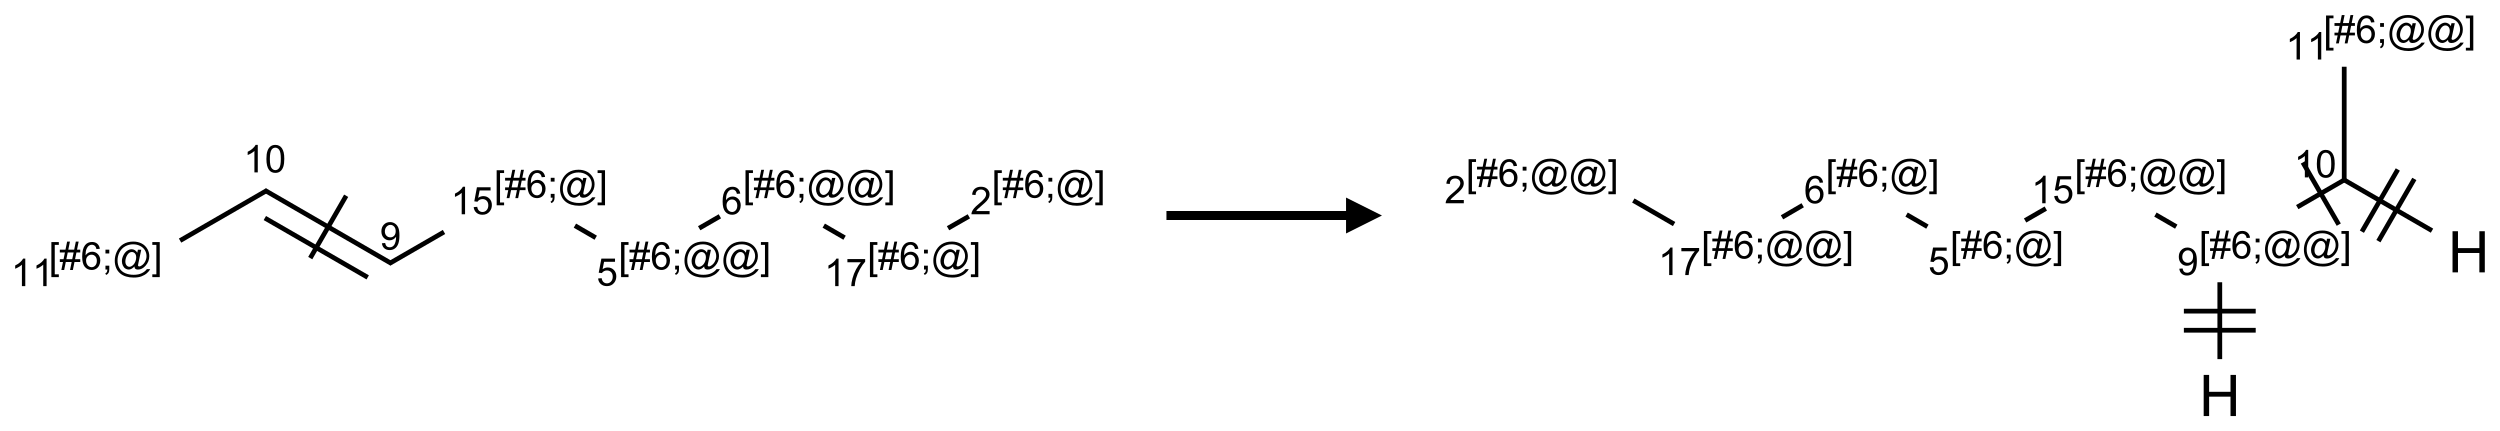 <?xml version="1.0" encoding="UTF-8"?>
<svg xmlns="http://www.w3.org/2000/svg" xmlns:xlink="http://www.w3.org/1999/xlink" width="696" height="120" viewBox="0 0 696 120">
<defs>
<g>
<g id="glyph-0-0">
<path d="M 1.332 0 L 1.332 -6.668 L 6.668 -6.668 L 6.668 0 Z M 1.5 -0.168 L 6.5 -0.168 L 6.5 -6.5 L 1.5 -6.5 Z M 1.5 -0.168 "/>
</g>
<g id="glyph-0-1">
<path d="M 0.582 -1.766 L 1.484 -1.848 C 1.562 -1.426 1.707 -1.117 1.922 -0.926 C 2.137 -0.734 2.414 -0.641 2.75 -0.641 C 3.039 -0.641 3.289 -0.707 3.508 -0.84 C 3.727 -0.973 3.902 -1.148 4.043 -1.367 C 4.18 -1.586 4.297 -1.887 4.391 -2.262 C 4.484 -2.637 4.531 -3.016 4.531 -3.406 C 4.531 -3.449 4.531 -3.512 4.527 -3.594 C 4.34 -3.297 4.082 -3.055 3.758 -2.867 C 3.434 -2.68 3.082 -2.59 2.703 -2.59 C 2.07 -2.59 1.535 -2.816 1.098 -3.277 C 0.66 -3.734 0.441 -4.34 0.441 -5.09 C 0.441 -5.863 0.672 -6.484 1.129 -6.957 C 1.586 -7.43 2.156 -7.668 2.844 -7.668 C 3.34 -7.668 3.793 -7.531 4.207 -7.266 C 4.617 -7 4.93 -6.617 5.145 -6.121 C 5.355 -5.629 5.465 -4.91 5.465 -3.973 C 5.465 -2.996 5.359 -2.223 5.145 -1.645 C 4.934 -1.066 4.617 -0.625 4.199 -0.324 C 3.781 -0.02 3.293 0.129 2.73 0.129 C 2.133 0.129 1.645 -0.035 1.266 -0.367 C 0.887 -0.699 0.66 -1.164 0.582 -1.766 Z M 4.422 -5.137 C 4.422 -5.676 4.277 -6.102 3.992 -6.418 C 3.707 -6.734 3.359 -6.891 2.957 -6.891 C 2.543 -6.891 2.18 -6.719 1.871 -6.379 C 1.562 -6.039 1.406 -5.598 1.406 -5.059 C 1.406 -4.57 1.555 -4.176 1.848 -3.871 C 2.141 -3.566 2.5 -3.418 2.934 -3.418 C 3.367 -3.418 3.723 -3.57 4.004 -3.871 C 4.281 -4.176 4.422 -4.598 4.422 -5.137 Z M 4.422 -5.137 "/>
</g>
<g id="glyph-0-2">
<path d="M 3.973 0 L 3.035 0 L 3.035 -5.973 C 2.809 -5.758 2.516 -5.543 2.148 -5.328 C 1.781 -5.113 1.453 -4.953 1.16 -4.844 L 1.16 -5.75 C 1.684 -5.996 2.145 -6.297 2.535 -6.645 C 2.93 -6.996 3.207 -7.336 3.371 -7.668 L 3.973 -7.668 Z M 3.973 0 "/>
</g>
<g id="glyph-0-3">
<path d="M 0.441 -3.766 C 0.441 -4.668 0.535 -5.395 0.723 -5.945 C 0.906 -6.496 1.184 -6.922 1.551 -7.219 C 1.918 -7.516 2.375 -7.668 2.934 -7.668 C 3.344 -7.668 3.703 -7.586 4.012 -7.418 C 4.32 -7.254 4.574 -7.016 4.777 -6.707 C 4.977 -6.395 5.137 -6.016 5.25 -5.57 C 5.363 -5.125 5.422 -4.523 5.422 -3.766 C 5.422 -2.871 5.328 -2.148 5.145 -1.598 C 4.961 -1.047 4.688 -0.621 4.32 -0.32 C 3.953 -0.02 3.492 0.129 2.934 0.129 C 2.195 0.129 1.617 -0.133 1.199 -0.66 C 0.695 -1.297 0.441 -2.332 0.441 -3.766 Z M 1.406 -3.766 C 1.406 -2.512 1.555 -1.68 1.848 -1.262 C 2.141 -0.848 2.5 -0.641 2.934 -0.641 C 3.363 -0.641 3.727 -0.848 4.02 -1.266 C 4.312 -1.684 4.457 -2.516 4.457 -3.766 C 4.457 -5.023 4.312 -5.859 4.02 -6.27 C 3.727 -6.684 3.359 -6.891 2.922 -6.891 C 2.492 -6.891 2.148 -6.707 1.891 -6.344 C 1.566 -5.879 1.406 -5.02 1.406 -3.766 Z M 1.406 -3.766 "/>
</g>
<g id="glyph-0-4">
<path d="M 0.723 2.121 L 0.723 -7.637 L 2.793 -7.637 L 2.793 -6.859 L 1.66 -6.859 L 1.66 1.344 L 2.793 1.344 L 2.793 2.121 Z M 0.723 2.121 "/>
</g>
<g id="glyph-0-5">
<path d="M 0.535 0.129 L 0.988 -2.09 L 0.109 -2.09 L 0.109 -2.863 L 1.145 -2.863 L 1.531 -4.754 L 0.109 -4.754 L 0.109 -5.531 L 1.688 -5.531 L 2.141 -7.766 L 2.922 -7.766 L 2.469 -5.531 L 4.109 -5.531 L 4.562 -7.766 L 5.348 -7.766 L 4.895 -5.531 L 5.797 -5.531 L 5.797 -4.754 L 4.738 -4.754 L 4.348 -2.863 L 5.797 -2.863 L 5.797 -2.09 L 4.191 -2.09 L 3.738 0.129 L 2.957 0.129 L 3.406 -2.09 L 1.77 -2.09 L 1.316 0.129 Z M 1.926 -2.863 L 3.562 -2.863 L 3.953 -4.754 L 2.312 -4.754 Z M 1.926 -2.863 "/>
</g>
<g id="glyph-0-6">
<path d="M 5.309 -5.766 L 4.375 -5.691 C 4.293 -6.059 4.172 -6.328 4.02 -6.496 C 3.766 -6.762 3.453 -6.895 3.082 -6.895 C 2.785 -6.895 2.523 -6.812 2.297 -6.645 C 2 -6.43 1.77 -6.117 1.598 -5.703 C 1.43 -5.289 1.34 -4.703 1.332 -3.938 C 1.559 -4.281 1.836 -4.535 2.16 -4.703 C 2.488 -4.871 2.828 -4.953 3.188 -4.953 C 3.812 -4.953 4.344 -4.723 4.785 -4.262 C 5.223 -3.801 5.441 -3.207 5.441 -2.48 C 5.441 -2 5.34 -1.555 5.133 -1.145 C 4.926 -0.73 4.641 -0.418 4.281 -0.199 C 3.922 0.02 3.512 0.129 3.051 0.129 C 2.27 0.129 1.633 -0.156 1.141 -0.73 C 0.648 -1.305 0.402 -2.254 0.402 -3.574 C 0.402 -5.051 0.672 -6.121 1.219 -6.793 C 1.695 -7.375 2.336 -7.668 3.141 -7.668 C 3.742 -7.668 4.234 -7.5 4.617 -7.16 C 5 -6.824 5.23 -6.359 5.309 -5.766 Z M 1.48 -2.473 C 1.48 -2.152 1.547 -1.844 1.684 -1.547 C 1.82 -1.25 2.016 -1.027 2.262 -0.871 C 2.508 -0.719 2.766 -0.641 3.035 -0.641 C 3.434 -0.641 3.773 -0.801 4.059 -1.121 C 4.344 -1.441 4.484 -1.875 4.484 -2.422 C 4.484 -2.949 4.344 -3.367 4.062 -3.668 C 3.781 -3.973 3.426 -4.125 3 -4.125 C 2.578 -4.125 2.219 -3.973 1.922 -3.668 C 1.625 -3.363 1.48 -2.969 1.48 -2.473 Z M 1.48 -2.473 "/>
</g>
<g id="glyph-0-7">
<path d="M 0.949 -4.465 L 0.949 -5.531 L 2.016 -5.531 L 2.016 -4.465 Z M 0.949 0 L 0.949 -1.066 L 2.016 -1.066 L 2.016 0 C 2.016 0.391 1.945 0.711 1.809 0.949 C 1.668 1.191 1.449 1.379 1.145 1.512 L 0.887 1.109 C 1.082 1.023 1.23 0.895 1.324 0.727 C 1.418 0.559 1.469 0.316 1.48 0 Z M 0.949 0 "/>
</g>
<g id="glyph-0-8">
<path d="M 6.047 -0.848 C 5.82 -0.59 5.57 -0.379 5.289 -0.223 C 5.008 -0.062 4.73 0.016 4.449 0.016 C 4.141 0.016 3.84 -0.074 3.547 -0.254 C 3.254 -0.434 3.02 -0.715 2.836 -1.09 C 2.652 -1.465 2.562 -1.875 2.562 -2.324 C 2.562 -2.875 2.703 -3.43 2.988 -3.98 C 3.27 -4.535 3.621 -4.953 4.043 -5.23 C 4.461 -5.508 4.871 -5.645 5.266 -5.645 C 5.566 -5.645 5.855 -5.566 6.129 -5.41 C 6.402 -5.25 6.641 -5.012 6.84 -4.688 L 7.016 -5.496 L 7.949 -5.496 L 7.199 -2 C 7.094 -1.516 7.043 -1.246 7.043 -1.191 C 7.043 -1.098 7.078 -1.02 7.148 -0.949 C 7.219 -0.883 7.305 -0.848 7.406 -0.848 C 7.59 -0.848 7.832 -0.953 8.129 -1.168 C 8.527 -1.445 8.84 -1.816 9.07 -2.285 C 9.301 -2.75 9.418 -3.234 9.418 -3.73 C 9.418 -4.309 9.27 -4.852 8.973 -5.355 C 8.676 -5.859 8.23 -6.262 7.645 -6.562 C 7.055 -6.863 6.406 -7.016 5.691 -7.016 C 4.879 -7.016 4.137 -6.824 3.465 -6.445 C 2.793 -6.066 2.273 -5.52 1.902 -4.809 C 1.535 -4.098 1.348 -3.34 1.348 -2.527 C 1.348 -1.676 1.535 -0.941 1.902 -0.328 C 2.273 0.285 2.809 0.742 3.508 1.035 C 4.207 1.328 4.984 1.473 5.832 1.473 C 6.742 1.473 7.504 1.32 8.121 1.016 C 8.734 0.711 9.195 0.34 9.5 -0.098 L 10.441 -0.098 C 10.266 0.266 9.961 0.637 9.531 1.016 C 9.102 1.395 8.59 1.695 7.996 1.914 C 7.402 2.133 6.688 2.246 5.848 2.246 C 5.078 2.246 4.367 2.145 3.715 1.949 C 3.066 1.75 2.512 1.453 2.051 1.055 C 1.594 0.656 1.25 0.199 1.016 -0.316 C 0.723 -0.973 0.578 -1.684 0.578 -2.441 C 0.578 -3.289 0.75 -4.098 1.098 -4.863 C 1.523 -5.805 2.125 -6.527 2.902 -7.027 C 3.684 -7.527 4.629 -7.777 5.738 -7.777 C 6.602 -7.777 7.375 -7.602 8.059 -7.246 C 8.746 -6.895 9.285 -6.371 9.684 -5.672 C 10.02 -5.07 10.188 -4.418 10.188 -3.715 C 10.188 -2.707 9.832 -1.812 9.125 -1.031 C 8.492 -0.328 7.801 0.02 7.051 0.02 C 6.812 0.02 6.617 -0.016 6.473 -0.09 C 6.324 -0.16 6.215 -0.266 6.145 -0.402 C 6.102 -0.488 6.066 -0.637 6.047 -0.848 Z M 3.527 -2.262 C 3.527 -1.785 3.641 -1.414 3.863 -1.152 C 4.09 -0.887 4.348 -0.754 4.641 -0.754 C 4.836 -0.754 5.039 -0.812 5.254 -0.93 C 5.469 -1.047 5.676 -1.219 5.871 -1.449 C 6.066 -1.676 6.23 -1.969 6.355 -2.32 C 6.48 -2.672 6.543 -3.027 6.543 -3.379 C 6.543 -3.852 6.426 -4.219 6.191 -4.48 C 5.957 -4.738 5.672 -4.871 5.332 -4.871 C 5.109 -4.871 4.902 -4.812 4.707 -4.699 C 4.512 -4.586 4.32 -4.406 4.137 -4.156 C 3.953 -3.906 3.805 -3.602 3.691 -3.246 C 3.582 -2.887 3.527 -2.559 3.527 -2.262 Z M 3.527 -2.262 "/>
</g>
<g id="glyph-0-9">
<path d="M 2.27 2.121 L 0.203 2.121 L 0.203 1.344 L 1.332 1.344 L 1.332 -6.859 L 0.203 -6.859 L 0.203 -7.637 L 2.27 -7.637 Z M 2.27 2.121 "/>
</g>
<g id="glyph-0-10">
<path d="M 0.441 -2 L 1.426 -2.082 C 1.5 -1.605 1.668 -1.242 1.934 -1.004 C 2.199 -0.762 2.52 -0.641 2.895 -0.641 C 3.348 -0.641 3.73 -0.812 4.043 -1.152 C 4.355 -1.492 4.512 -1.941 4.512 -2.504 C 4.512 -3.039 4.359 -3.461 4.059 -3.77 C 3.758 -4.078 3.367 -4.234 2.879 -4.234 C 2.578 -4.234 2.305 -4.164 2.062 -4.027 C 1.82 -3.891 1.629 -3.715 1.488 -3.496 L 0.609 -3.609 L 1.348 -7.531 L 5.145 -7.531 L 5.145 -6.637 L 2.098 -6.637 L 1.688 -4.582 C 2.145 -4.902 2.625 -5.062 3.129 -5.062 C 3.797 -5.062 4.359 -4.832 4.816 -4.371 C 5.277 -3.91 5.504 -3.312 5.504 -2.59 C 5.504 -1.898 5.305 -1.301 4.902 -0.797 C 4.41 -0.18 3.742 0.129 2.895 0.129 C 2.199 0.129 1.633 -0.062 1.195 -0.453 C 0.758 -0.844 0.504 -1.359 0.441 -2 Z M 0.441 -2 "/>
</g>
<g id="glyph-0-11">
<path d="M 0.504 -6.637 L 0.504 -7.535 L 5.449 -7.535 L 5.449 -6.809 C 4.961 -6.289 4.48 -5.602 4.004 -4.746 C 3.527 -3.887 3.156 -3.004 2.895 -2.098 C 2.707 -1.461 2.59 -0.762 2.535 0 L 1.574 0 C 1.582 -0.602 1.703 -1.328 1.926 -2.176 C 2.152 -3.027 2.477 -3.848 2.898 -4.637 C 3.32 -5.426 3.77 -6.094 4.246 -6.637 Z M 0.504 -6.637 "/>
</g>
<g id="glyph-0-12">
<path d="M 5.371 -0.902 L 5.371 0 L 0.324 0 C 0.316 -0.227 0.352 -0.441 0.434 -0.652 C 0.562 -0.996 0.766 -1.332 1.051 -1.668 C 1.332 -2 1.742 -2.387 2.277 -2.824 C 3.105 -3.504 3.668 -4.043 3.957 -4.441 C 4.25 -4.84 4.395 -5.215 4.395 -5.566 C 4.395 -5.938 4.262 -6.254 3.996 -6.508 C 3.73 -6.762 3.387 -6.891 2.957 -6.891 C 2.508 -6.891 2.145 -6.754 1.875 -6.484 C 1.605 -6.215 1.469 -5.84 1.465 -5.359 L 0.5 -5.457 C 0.566 -6.176 0.812 -6.727 1.246 -7.102 C 1.676 -7.477 2.254 -7.668 2.98 -7.668 C 3.711 -7.668 4.293 -7.465 4.719 -7.059 C 5.145 -6.652 5.359 -6.148 5.359 -5.547 C 5.359 -5.242 5.297 -4.941 5.172 -4.645 C 5.047 -4.352 4.84 -4.039 4.551 -3.715 C 4.262 -3.387 3.777 -2.938 3.105 -2.371 C 2.543 -1.898 2.18 -1.578 2.02 -1.41 C 1.859 -1.242 1.73 -1.07 1.625 -0.902 Z M 5.371 -0.902 "/>
</g>
<g id="glyph-1-0">
<path d="M 2 0 L 2 -10 L 10 -10 L 10 0 Z M 2.25 -0.25 L 9.75 -0.25 L 9.75 -9.75 L 2.25 -9.75 Z M 2.25 -0.25 "/>
</g>
<g id="glyph-1-1">
<path d="M 1.281 0 L 1.281 -11.453 L 2.797 -11.453 L 2.797 -6.75 L 8.75 -6.75 L 8.75 -11.453 L 10.266 -11.453 L 10.266 0 L 8.75 0 L 8.75 -5.398 L 2.797 -5.398 L 2.797 0 Z M 1.281 0 "/>
</g>
</g>
</defs>
<path fill="none" stroke-width="0.033" stroke-linecap="butt" stroke-linejoin="miter" stroke="rgb(0%, 0%, 0%)" stroke-opacity="1" stroke-miterlimit="10" d="M 1.74 0.505 L 0.858 -0.005 " transform="matrix(40, 0, 0, 40, 39.412, 53.18)"/>
<path fill="none" stroke-width="0.033" stroke-linecap="butt" stroke-linejoin="miter" stroke="rgb(0%, 0%, 0%)" stroke-opacity="1" stroke-miterlimit="10" d="M 1.574 0.601 L 0.858 0.188 " transform="matrix(40, 0, 0, 40, 39.412, 53.18)"/>
<path fill="none" stroke-width="0.033" stroke-linecap="butt" stroke-linejoin="miter" stroke="rgb(0%, 0%, 0%)" stroke-opacity="1" stroke-miterlimit="10" d="M 1.424 0.033 L 1.174 0.467 " transform="matrix(40, 0, 0, 40, 39.412, 53.18)"/>
<path fill="none" stroke-width="0.033" stroke-linecap="butt" stroke-linejoin="miter" stroke="rgb(0%, 0%, 0%)" stroke-opacity="1" stroke-miterlimit="10" d="M 0.874 -0.005 L 0.268 0.345 " transform="matrix(40, 0, 0, 40, 39.412, 53.18)"/>
<path fill="none" stroke-width="0.033" stroke-linecap="butt" stroke-linejoin="miter" stroke="rgb(0%, 0%, 0%)" stroke-opacity="1" stroke-miterlimit="10" d="M 1.724 0.505 L 2.105 0.285 " transform="matrix(40, 0, 0, 40, 39.412, 53.18)"/>
<path fill="none" stroke-width="0.033" stroke-linecap="butt" stroke-linejoin="miter" stroke="rgb(0%, 0%, 0%)" stroke-opacity="1" stroke-miterlimit="10" d="M 3.016 0.241 L 3.161 0.325 " transform="matrix(40, 0, 0, 40, 39.412, 53.18)"/>
<path fill="none" stroke-width="0.033" stroke-linecap="butt" stroke-linejoin="miter" stroke="rgb(0%, 0%, 0%)" stroke-opacity="1" stroke-miterlimit="10" d="M 3.881 0.259 L 4.025 0.176 " transform="matrix(40, 0, 0, 40, 39.412, 53.18)"/>
<path fill="none" stroke-width="0.033" stroke-linecap="butt" stroke-linejoin="miter" stroke="rgb(0%, 0%, 0%)" stroke-opacity="1" stroke-miterlimit="10" d="M 4.748 0.241 L 4.893 0.325 " transform="matrix(40, 0, 0, 40, 39.412, 53.18)"/>
<path fill="none" stroke-width="0.033" stroke-linecap="butt" stroke-linejoin="miter" stroke="rgb(0%, 0%, 0%)" stroke-opacity="1" stroke-miterlimit="10" d="M 5.613 0.259 L 5.758 0.176 " transform="matrix(40, 0, 0, 40, 39.412, 53.18)"/>
<g fill="rgb(0%, 0%, 0%)" fill-opacity="1">
<use xlink:href="#glyph-0-1" x="105.738" y="69.496"/>
</g>
<g fill="rgb(0%, 0%, 0%)" fill-opacity="1">
<use xlink:href="#glyph-0-2" x="67.793" y="48.004"/>
<use xlink:href="#glyph-0-3" x="73.725" y="48.004"/>
</g>
<g fill="rgb(0%, 0%, 0%)" fill-opacity="1">
<use xlink:href="#glyph-0-4" x="13.582" y="75.031"/>
<use xlink:href="#glyph-0-5" x="16.546" y="75.031"/>
<use xlink:href="#glyph-0-6" x="22.478" y="75.031"/>
<use xlink:href="#glyph-0-7" x="28.41" y="75.031"/>
<use xlink:href="#glyph-0-8" x="31.374" y="75.031"/>
<use xlink:href="#glyph-0-9" x="42.202" y="75.031"/>
</g>
<g fill="rgb(0%, 0%, 0%)" fill-opacity="1">
<use xlink:href="#glyph-0-2" x="3.066" y="79.66"/>
<use xlink:href="#glyph-0-2" x="8.999" y="79.66"/>
</g>
<g fill="rgb(0%, 0%, 0%)" fill-opacity="1">
<use xlink:href="#glyph-0-4" x="137.547" y="55.031"/>
<use xlink:href="#glyph-0-5" x="140.51" y="55.031"/>
<use xlink:href="#glyph-0-6" x="146.443" y="55.031"/>
<use xlink:href="#glyph-0-7" x="152.375" y="55.031"/>
<use xlink:href="#glyph-0-8" x="155.339" y="55.031"/>
<use xlink:href="#glyph-0-9" x="166.167" y="55.031"/>
</g>
<g fill="rgb(0%, 0%, 0%)" fill-opacity="1">
<use xlink:href="#glyph-0-2" x="125.5" y="59.66"/>
<use xlink:href="#glyph-0-10" x="131.432" y="59.66"/>
</g>
<g fill="rgb(0%, 0%, 0%)" fill-opacity="1">
<use xlink:href="#glyph-0-4" x="172.188" y="75.031"/>
<use xlink:href="#glyph-0-5" x="175.151" y="75.031"/>
<use xlink:href="#glyph-0-6" x="181.083" y="75.031"/>
<use xlink:href="#glyph-0-7" x="187.016" y="75.031"/>
<use xlink:href="#glyph-0-8" x="189.979" y="75.031"/>
<use xlink:href="#glyph-0-8" x="200.807" y="75.031"/>
<use xlink:href="#glyph-0-9" x="211.635" y="75.031"/>
</g>
<g fill="rgb(0%, 0%, 0%)" fill-opacity="1">
<use xlink:href="#glyph-0-10" x="166.074" y="79.527"/>
</g>
<g fill="rgb(0%, 0%, 0%)" fill-opacity="1">
<use xlink:href="#glyph-0-4" x="206.828" y="55.031"/>
<use xlink:href="#glyph-0-5" x="209.792" y="55.031"/>
<use xlink:href="#glyph-0-6" x="215.724" y="55.031"/>
<use xlink:href="#glyph-0-7" x="221.656" y="55.031"/>
<use xlink:href="#glyph-0-8" x="224.62" y="55.031"/>
<use xlink:href="#glyph-0-8" x="235.448" y="55.031"/>
<use xlink:href="#glyph-0-9" x="246.276" y="55.031"/>
</g>
<g fill="rgb(0%, 0%, 0%)" fill-opacity="1">
<use xlink:href="#glyph-0-6" x="200.777" y="59.66"/>
</g>
<g fill="rgb(0%, 0%, 0%)" fill-opacity="1">
<use xlink:href="#glyph-0-4" x="241.469" y="75.031"/>
<use xlink:href="#glyph-0-5" x="244.432" y="75.031"/>
<use xlink:href="#glyph-0-6" x="250.365" y="75.031"/>
<use xlink:href="#glyph-0-7" x="256.297" y="75.031"/>
<use xlink:href="#glyph-0-8" x="259.26" y="75.031"/>
<use xlink:href="#glyph-0-9" x="270.089" y="75.031"/>
</g>
<g fill="rgb(0%, 0%, 0%)" fill-opacity="1">
<use xlink:href="#glyph-0-2" x="229.48" y="79.66"/>
<use xlink:href="#glyph-0-11" x="235.413" y="79.66"/>
</g>
<g fill="rgb(0%, 0%, 0%)" fill-opacity="1">
<use xlink:href="#glyph-0-4" x="276.109" y="55.031"/>
<use xlink:href="#glyph-0-5" x="279.073" y="55.031"/>
<use xlink:href="#glyph-0-6" x="285.005" y="55.031"/>
<use xlink:href="#glyph-0-7" x="290.938" y="55.031"/>
<use xlink:href="#glyph-0-8" x="293.901" y="55.031"/>
<use xlink:href="#glyph-0-9" x="304.729" y="55.031"/>
</g>
<g fill="rgb(0%, 0%, 0%)" fill-opacity="1">
<use xlink:href="#glyph-0-12" x="270.133" y="59.66"/>
</g>
<path fill-rule="nonzero" fill="rgb(0%, 0%, 0%)" fill-opacity="1" d="M 324.738 61.25 L 374.738 61.25 L 374.738 65 L 384.738 60 L 374.738 55 L 374.738 58.75 L 324.738 58.75 "/>
<path fill="none" stroke-width="0.033" stroke-linecap="butt" stroke-linejoin="miter" stroke="rgb(0%, 0%, 0%)" stroke-opacity="1" stroke-miterlimit="10" d="M 4.33 2.247 L 4.33 1.712 " transform="matrix(40, 0, 0, 40, 444.791, 10.1)"/>
<path fill="none" stroke-width="0.033" stroke-linecap="butt" stroke-linejoin="miter" stroke="rgb(0%, 0%, 0%)" stroke-opacity="1" stroke-miterlimit="10" d="M 4.58 1.913 L 4.08 1.913 " transform="matrix(40, 0, 0, 40, 444.791, 10.1)"/>
<path fill="none" stroke-width="0.033" stroke-linecap="butt" stroke-linejoin="miter" stroke="rgb(0%, 0%, 0%)" stroke-opacity="1" stroke-miterlimit="10" d="M 4.58 2.046 L 4.08 2.046 " transform="matrix(40, 0, 0, 40, 444.791, 10.1)"/>
<path fill="none" stroke-width="0.033" stroke-linecap="butt" stroke-linejoin="miter" stroke="rgb(0%, 0%, 0%)" stroke-opacity="1" stroke-miterlimit="10" d="M 4.027 1.325 L 3.882 1.241 " transform="matrix(40, 0, 0, 40, 444.791, 10.1)"/>
<path fill="none" stroke-width="0.033" stroke-linecap="butt" stroke-linejoin="miter" stroke="rgb(0%, 0%, 0%)" stroke-opacity="1" stroke-miterlimit="10" d="M 3.119 1.199 L 2.975 1.282 " transform="matrix(40, 0, 0, 40, 444.791, 10.1)"/>
<path fill="none" stroke-width="0.033" stroke-linecap="butt" stroke-linejoin="miter" stroke="rgb(0%, 0%, 0%)" stroke-opacity="1" stroke-miterlimit="10" d="M 2.295 1.325 L 2.15 1.241 " transform="matrix(40, 0, 0, 40, 444.791, 10.1)"/>
<path fill="none" stroke-width="0.033" stroke-linecap="butt" stroke-linejoin="miter" stroke="rgb(0%, 0%, 0%)" stroke-opacity="1" stroke-miterlimit="10" d="M 1.427 1.176 L 1.283 1.26 " transform="matrix(40, 0, 0, 40, 444.791, 10.1)"/>
<path fill="none" stroke-width="0.033" stroke-linecap="butt" stroke-linejoin="miter" stroke="rgb(0%, 0%, 0%)" stroke-opacity="1" stroke-miterlimit="10" d="M 0.532 1.307 L 0.248 1.143 " transform="matrix(40, 0, 0, 40, 444.791, 10.1)"/>
<path fill="none" stroke-width="0.033" stroke-linecap="butt" stroke-linejoin="miter" stroke="rgb(0%, 0%, 0%)" stroke-opacity="1" stroke-miterlimit="10" d="M 4.869 1.189 L 5.196 1 " transform="matrix(40, 0, 0, 40, 444.791, 10.1)"/>
<path fill="none" stroke-width="0.033" stroke-linecap="butt" stroke-linejoin="miter" stroke="rgb(0%, 0%, 0%)" stroke-opacity="1" stroke-miterlimit="10" d="M 5.158 1.311 L 4.908 0.878 " transform="matrix(40, 0, 0, 40, 444.791, 10.1)"/>
<path fill="none" stroke-width="0.033" stroke-linecap="butt" stroke-linejoin="miter" stroke="rgb(0%, 0%, 0%)" stroke-opacity="1" stroke-miterlimit="10" d="M 5.196 1 L 5.196 0.212 " transform="matrix(40, 0, 0, 40, 444.791, 10.1)"/>
<path fill="none" stroke-width="0.033" stroke-linecap="butt" stroke-linejoin="miter" stroke="rgb(0%, 0%, 0%)" stroke-opacity="1" stroke-miterlimit="10" d="M 5.196 1 L 5.807 1.353 " transform="matrix(40, 0, 0, 40, 444.791, 10.1)"/>
<path fill="none" stroke-width="0.033" stroke-linecap="butt" stroke-linejoin="miter" stroke="rgb(0%, 0%, 0%)" stroke-opacity="1" stroke-miterlimit="10" d="M 5.434 1.426 L 5.684 0.993 " transform="matrix(40, 0, 0, 40, 444.791, 10.1)"/>
<path fill="none" stroke-width="0.033" stroke-linecap="butt" stroke-linejoin="miter" stroke="rgb(0%, 0%, 0%)" stroke-opacity="1" stroke-miterlimit="10" d="M 5.319 1.36 L 5.569 0.927 " transform="matrix(40, 0, 0, 40, 444.791, 10.1)"/>
<g fill="rgb(0%, 0%, 0%)" fill-opacity="1">
<use xlink:href="#glyph-1-1" x="612.223" y="115.828"/>
</g>
<g fill="rgb(0%, 0%, 0%)" fill-opacity="1">
<use xlink:href="#glyph-0-4" x="612.207" y="71.953"/>
<use xlink:href="#glyph-0-5" x="615.171" y="71.953"/>
<use xlink:href="#glyph-0-6" x="621.103" y="71.953"/>
<use xlink:href="#glyph-0-7" x="627.035" y="71.953"/>
<use xlink:href="#glyph-0-8" x="629.999" y="71.953"/>
<use xlink:href="#glyph-0-8" x="640.827" y="71.953"/>
<use xlink:href="#glyph-0-9" x="651.655" y="71.953"/>
</g>
<g fill="rgb(0%, 0%, 0%)" fill-opacity="1">
<use xlink:href="#glyph-0-1" x="606.137" y="76.582"/>
</g>
<g fill="rgb(0%, 0%, 0%)" fill-opacity="1">
<use xlink:href="#glyph-0-4" x="577.566" y="51.953"/>
<use xlink:href="#glyph-0-5" x="580.53" y="51.953"/>
<use xlink:href="#glyph-0-6" x="586.462" y="51.953"/>
<use xlink:href="#glyph-0-7" x="592.395" y="51.953"/>
<use xlink:href="#glyph-0-8" x="595.358" y="51.953"/>
<use xlink:href="#glyph-0-8" x="606.186" y="51.953"/>
<use xlink:href="#glyph-0-9" x="617.014" y="51.953"/>
</g>
<g fill="rgb(0%, 0%, 0%)" fill-opacity="1">
<use xlink:href="#glyph-0-2" x="565.52" y="56.582"/>
<use xlink:href="#glyph-0-10" x="571.452" y="56.582"/>
</g>
<g fill="rgb(0%, 0%, 0%)" fill-opacity="1">
<use xlink:href="#glyph-0-4" x="542.926" y="71.953"/>
<use xlink:href="#glyph-0-5" x="545.889" y="71.953"/>
<use xlink:href="#glyph-0-6" x="551.822" y="71.953"/>
<use xlink:href="#glyph-0-7" x="557.754" y="71.953"/>
<use xlink:href="#glyph-0-8" x="560.717" y="71.953"/>
<use xlink:href="#glyph-0-9" x="571.546" y="71.953"/>
</g>
<g fill="rgb(0%, 0%, 0%)" fill-opacity="1">
<use xlink:href="#glyph-0-10" x="536.812" y="76.449"/>
</g>
<g fill="rgb(0%, 0%, 0%)" fill-opacity="1">
<use xlink:href="#glyph-0-4" x="508.285" y="51.953"/>
<use xlink:href="#glyph-0-5" x="511.249" y="51.953"/>
<use xlink:href="#glyph-0-6" x="517.181" y="51.953"/>
<use xlink:href="#glyph-0-7" x="523.113" y="51.953"/>
<use xlink:href="#glyph-0-8" x="526.077" y="51.953"/>
<use xlink:href="#glyph-0-9" x="536.905" y="51.953"/>
</g>
<g fill="rgb(0%, 0%, 0%)" fill-opacity="1">
<use xlink:href="#glyph-0-6" x="502.234" y="56.582"/>
</g>
<g fill="rgb(0%, 0%, 0%)" fill-opacity="1">
<use xlink:href="#glyph-0-4" x="473.645" y="71.953"/>
<use xlink:href="#glyph-0-5" x="476.608" y="71.953"/>
<use xlink:href="#glyph-0-6" x="482.54" y="71.953"/>
<use xlink:href="#glyph-0-7" x="488.473" y="71.953"/>
<use xlink:href="#glyph-0-8" x="491.436" y="71.953"/>
<use xlink:href="#glyph-0-8" x="502.264" y="71.953"/>
<use xlink:href="#glyph-0-9" x="513.092" y="71.953"/>
</g>
<g fill="rgb(0%, 0%, 0%)" fill-opacity="1">
<use xlink:href="#glyph-0-2" x="461.656" y="76.582"/>
<use xlink:href="#glyph-0-11" x="467.589" y="76.582"/>
</g>
<g fill="rgb(0%, 0%, 0%)" fill-opacity="1">
<use xlink:href="#glyph-0-4" x="408.133" y="51.953"/>
<use xlink:href="#glyph-0-5" x="411.096" y="51.953"/>
<use xlink:href="#glyph-0-6" x="417.029" y="51.953"/>
<use xlink:href="#glyph-0-7" x="422.961" y="51.953"/>
<use xlink:href="#glyph-0-8" x="425.924" y="51.953"/>
<use xlink:href="#glyph-0-8" x="436.753" y="51.953"/>
<use xlink:href="#glyph-0-9" x="447.581" y="51.953"/>
</g>
<g fill="rgb(0%, 0%, 0%)" fill-opacity="1">
<use xlink:href="#glyph-0-12" x="402.156" y="56.582"/>
</g>
<g fill="rgb(0%, 0%, 0%)" fill-opacity="1">
<use xlink:href="#glyph-0-2" x="638.633" y="49.395"/>
<use xlink:href="#glyph-0-3" x="644.565" y="49.395"/>
</g>
<g fill="rgb(0%, 0%, 0%)" fill-opacity="1">
<use xlink:href="#glyph-0-4" x="646.848" y="11.953"/>
<use xlink:href="#glyph-0-5" x="649.811" y="11.953"/>
<use xlink:href="#glyph-0-6" x="655.743" y="11.953"/>
<use xlink:href="#glyph-0-7" x="661.676" y="11.953"/>
<use xlink:href="#glyph-0-8" x="664.639" y="11.953"/>
<use xlink:href="#glyph-0-8" x="675.467" y="11.953"/>
<use xlink:href="#glyph-0-9" x="686.296" y="11.953"/>
</g>
<g fill="rgb(0%, 0%, 0%)" fill-opacity="1">
<use xlink:href="#glyph-0-2" x="636.332" y="16.582"/>
<use xlink:href="#glyph-0-2" x="642.264" y="16.582"/>
</g>
<g fill="rgb(0%, 0%, 0%)" fill-opacity="1">
<use xlink:href="#glyph-1-1" x="681.504" y="75.828"/>
</g>
</svg>
